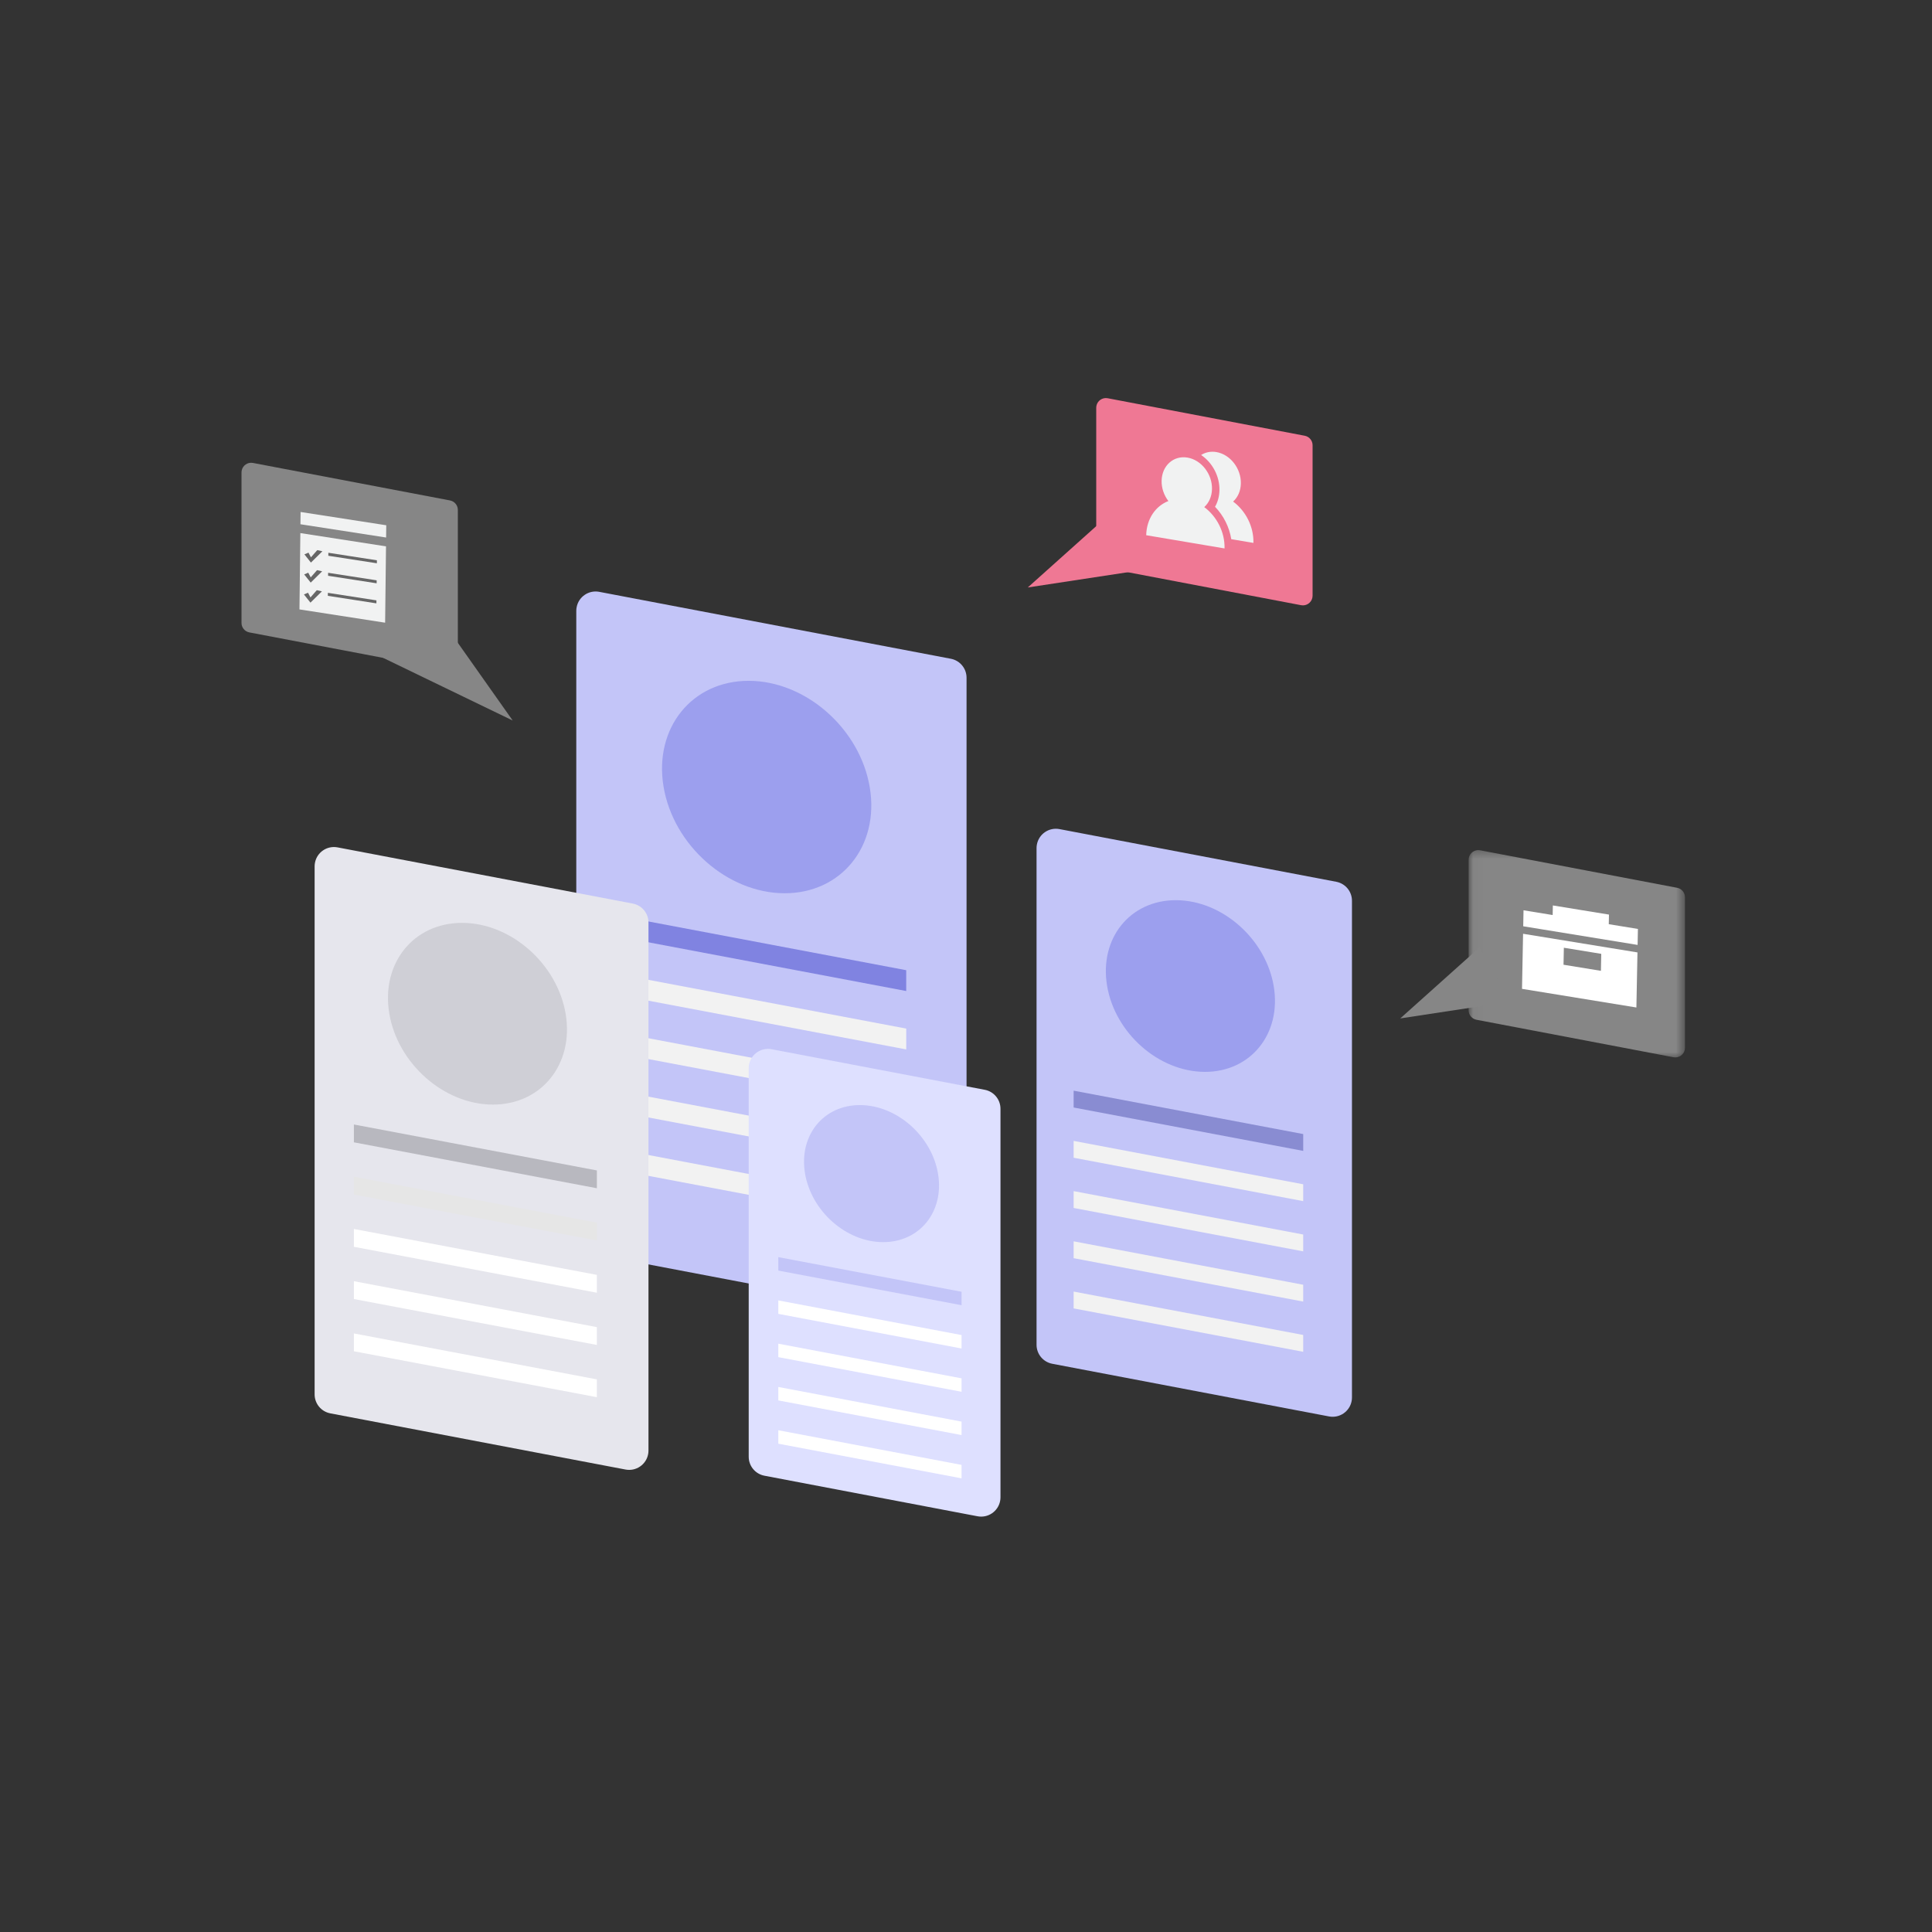 <?xml version="1.0" encoding="UTF-8"?>
<svg width="200px" height="200px" viewBox="0 0 200 200" version="1.1" xmlns="http://www.w3.org/2000/svg" xmlns:xlink="http://www.w3.org/1999/xlink">
    <rect x="0" y="0" width="200" height="200" fill="#333333" stroke="none"/>
    <title>illust/b2b/space_make</title>
    <defs>
        <polygon id="path-1" points="0.032 0.38 22.428 0.38 22.428 22.256 0.032 22.256"></polygon>
    </defs>
    <g id="illust/b2b/space_make" stroke="none" stroke-width="1" fill="none" fill-rule="evenodd">
        <g id="Group-89" transform="translate(25, 40)">
            <path d="M34.657,23.231 L34.657,89.471 L34.657,89.471 L75.057,97.159 L75.057,30.159 C75.057,29.198 74.375,28.373 73.431,28.194 L37.031,21.266 C35.946,21.06 34.899,21.772 34.693,22.857 C34.669,22.98 34.657,23.105 34.657,23.231 Z" id="Fill-1" fill="#C3C5F8"></path>
            <polygon id="Fill-2" fill="#8083E1" points="39.409 54.877 39.409 57.034 68.812 62.591 68.812 60.435"></polygon>
            <polygon id="Fill-3" fill="#F2F2F2" points="39.409 60.92 39.409 63.078 68.812 68.635 68.812 66.479"></polygon>
            <polygon id="Fill-4" fill="#F2F2F2" points="39.409 66.965 39.409 69.123 68.812 74.681 68.812 72.524"></polygon>
            <polygon id="Fill-5" fill="#F2F2F2" points="39.409 73.01 39.409 75.168 68.812 80.725 68.812 78.57"></polygon>
            <polygon id="Fill-6" fill="#F2F2F2" points="39.409 79.055 39.409 81.212 68.812 86.769 68.812 84.613"></polygon>
            <g id="Group-88" transform="translate(0, 0.416)">
                <path d="M52.54,30.062 C58.434,30.087 64.032,35.031 65.041,41.102 C66.049,47.175 62.086,52.078 56.191,52.053 C50.295,52.029 44.698,47.084 43.69,41.011 C42.681,34.94 46.643,30.038 52.54,30.062" id="Fill-7" fill="#9C9FEE"></path>
                <path d="M7.569,49.269 L7.569,103.93 C7.569,104.89 8.252,105.715 9.196,105.894 L39.757,111.71 C40.842,111.917 41.889,111.204 42.095,110.119 C42.119,109.996 42.13,109.871 42.13,109.746 L42.13,55.085 C42.13,54.125 41.448,53.3 40.504,53.121 L9.943,47.304 C8.858,47.097 7.811,47.81 7.605,48.895 C7.581,49.018 7.569,49.143 7.569,49.269 Z" id="Fill-9" fill="#E6E6ED"></path>
                <polygon id="Fill-11" fill="#B8B8BF" points="11.634 75.991 11.634 77.837 36.788 82.591 36.788 80.747"></polygon>
                <polygon id="Fill-13" fill="#E6E6E6" points="11.634 81.397 11.634 83.242 36.788 87.997 36.788 86.153"></polygon>
                <polygon id="Fill-15" fill="#FFFFFF" points="11.634 86.805 11.634 88.652 36.788 93.405 36.788 91.56"></polygon>
                <polygon id="Fill-17" fill="#FFFFFF" points="11.634 92.213 11.634 94.059 36.788 98.813 36.788 96.968"></polygon>
                <polygon id="Fill-19" fill="#FFFFFF" points="11.634 97.621 11.634 99.466 36.788 104.221 36.788 102.376"></polygon>
                <path d="M22.867,55.119 C27.909,55.14 32.698,59.368 33.561,64.562 C34.423,69.758 31.034,73.953 25.991,73.931 C20.946,73.91 16.158,69.682 15.297,64.486 C14.433,59.291 17.822,55.098 22.867,55.119" id="Fill-21" fill="#CFCFD6"></path>
                <path d="M82.303,47.377 L82.303,98.796 C82.303,99.756 82.986,100.581 83.93,100.761 L112.582,106.213 C113.667,106.419 114.714,105.707 114.92,104.622 C114.944,104.499 114.955,104.373 114.955,104.248 L114.955,52.83 C114.955,51.869 114.273,51.044 113.329,50.865 L84.677,45.412 C83.592,45.206 82.545,45.918 82.339,47.003 C82.315,47.126 82.303,47.251 82.303,47.377 Z" id="Fill-23" fill="#C3C5F8"></path>
                <polygon id="Fill-25" fill="#898CD2" points="86.143 72.49 86.143 74.233 109.908 78.724 109.908 76.982"></polygon>
                <polygon id="Fill-27" fill="#F2F2F2" points="86.143 77.689 86.143 79.433 109.908 83.924 109.908 82.181"></polygon>
                <polygon id="Fill-29" fill="#F2F2F2" points="86.143 82.888 86.143 84.632 109.908 89.124 109.908 87.381"></polygon>
                <polygon id="Fill-31" fill="#F2F2F2" points="86.143 88.086 86.143 89.831 109.908 94.323 109.908 92.581"></polygon>
                <polygon id="Fill-33" fill="#F2F2F2" points="86.143 93.287 86.143 95.03 109.908 99.522 109.908 97.779"></polygon>
                <path d="M106.859,61.694 C107.673,66.602 104.471,70.564 99.707,70.544 C94.941,70.523 90.419,66.529 89.603,61.62 C88.788,56.712 91.989,52.752 96.756,52.771 C101.519,52.791 106.044,56.786 106.859,61.694 Z" id="Fill-35" fill="#9C9FEE"></path>
                <g id="Group-7" transform="translate(52.506, 67.748)">
                    <path d="M5.15143483e-14,2.417 L5.15143483e-14,42.637 C4.82199796e-14,43.597 0.683,44.422 1.626,44.601 L23.689,48.8 C24.774,49.007 25.821,48.294 26.028,47.209 C26.051,47.086 26.063,46.961 26.063,46.835 L26.063,6.615 C26.063,5.655 25.38,4.83 24.437,4.651 L2.374,0.452 C1.289,0.245 0.242,0.958 0.035,2.043 C0.012,2.166 5.14989833e-14,2.291 5.15143483e-14,2.417 Z" id="Fill-37" fill="#DEE0FF"></path>
                    <polygon id="Fill-39" fill="#C3C5F8" points="3.065 21.974 3.065 23.366 22.034 26.951 22.034 25.559"></polygon>
                    <polygon id="Fill-41" fill="#FFFFFF" points="3.065 26.455 3.065 27.846 22.034 31.432 22.034 30.041"></polygon>
                    <polygon id="Fill-43" fill="#FFFFFF" points="3.065 30.934 3.065 32.327 22.034 35.912 22.034 34.521"></polygon>
                    <polygon id="Fill-45" fill="#FFFFFF" points="3.065 35.414 3.065 36.807 22.034 40.393 22.034 39.001"></polygon>
                    <polygon id="Fill-47" fill="#FFFFFF" points="3.065 39.895 3.065 41.286 22.034 44.873 22.034 43.48"></polygon>
                    <path d="M11.536,6.234 C15.338,6.25 18.95,9.439 19.601,13.356 C20.251,17.274 17.695,20.437 13.892,20.421 C10.088,20.405 6.478,17.216 5.827,13.297 C5.177,9.38 7.733,6.218 11.536,6.234" id="Fill-49" fill="#C3C5F8"></path>
                </g>
                <g id="Group-53" transform="translate(127, 47)">
                    <mask id="mask-2" fill="white">
                        <use xlink:href="#path-1"></use>
                    </mask>
                    <g id="Clip-52"></g>
                    <path d="M0.032,1.588 L0.032,17.167 C0.032,17.647 0.374,18.06 0.845,18.15 L21.241,22.03 C21.784,22.133 22.308,21.777 22.411,21.235 C22.422,21.173 22.428,21.11 22.428,21.048 L22.428,5.47 C22.428,4.989 22.087,4.577 21.615,4.487 L1.219,0.606 C0.677,0.503 0.153,0.859 0.05,1.401 C0.038,1.463 0.032,1.525 0.032,1.588 Z" id="Fill-51" fill="#868686" mask="url(#mask-2)"></path>
                </g>
                <polyline id="Fill-54" fill="#868686" points="128.143 57.676 119.952 65.012 131.348 63.276"></polyline>
                <polygon id="Fill-56" fill="#868686" points="141.02 58.251 140.981 60.242 136.596 59.528 136.635 57.536"></polygon>
                <path d="M140.727,60.084 L140.761,58.325 L136.89,57.694 L136.855,59.453 L140.727,60.084 L140.727,60.084 Z M132.668,56.248 L144.51,58.178 L144.399,63.879 L132.558,61.95 L132.668,56.248 Z" id="Fill-58" fill="#FFFFFF"></path>
                <polygon id="Fill-60" fill="#FFFFFF" points="141.56 54.262 141.54 55.256 144.557 55.747 144.524 57.402 132.683 55.472 132.715 53.817 135.732 54.308 135.751 53.315"></polygon>
                <path d="M88.482,1.793 L88.482,18.198 L88.482,18.198 L109.691,22.234 C110.233,22.337 110.757,21.981 110.86,21.438 C110.872,21.376 110.878,21.314 110.878,21.251 L110.878,5.674 C110.878,5.194 110.536,4.781 110.065,4.692 L89.669,0.81 C89.126,0.707 88.602,1.063 88.499,1.606 C88.488,1.667 88.482,1.73 88.482,1.793 Z" id="Fill-62" fill="#EF7894"></path>
                <polyline id="Fill-64" fill="#EF7894" points="89.586 13.062 81.395 20.398 92.791 18.662"></polyline>
                <path d="M103.453,9.649 C103.493,8.086 102.357,6.624 100.918,6.381 C100.329,6.282 99.784,6.404 99.339,6.685 C100.493,7.461 101.274,8.872 101.237,10.353 C101.221,10.976 101.063,11.556 100.779,12.044 C101.665,12.959 102.259,14.145 102.461,15.399 L104.754,15.786 C104.797,14.081 103.94,12.458 102.653,11.506 C103.13,11.073 103.434,10.422 103.453,9.649 M99.663,12.079 C100.951,13.031 101.807,14.656 101.765,16.358 L93.654,14.989 C93.697,13.287 94.627,11.963 95.951,11.452 C95.5,10.863 95.231,10.115 95.25,9.342 C95.289,7.781 96.487,6.711 97.928,6.953 C99.368,7.197 100.504,8.661 100.465,10.222 C100.446,10.995 100.14,11.646 99.663,12.079" id="Fill-66" fill="#F1F2F2"></path>
                <path d="M0,8.49 L0,24.069 C0,24.549 0.342,24.961 0.813,25.051 L22.396,29.157 L22.396,29.157 L22.396,12.372 C22.396,11.892 22.055,11.479 21.583,11.389 L1.187,7.507 C0.645,7.404 0.121,7.76 0.018,8.303 C0.006,8.364 0,8.427 0,8.49 Z" id="Fill-68" fill="#868686"></path>
                <polyline id="Fill-70" fill="#868686" points="20.543 23.505 28.073 34.172 12.624 26.701"></polyline>
                <polygon id="Fill-72" fill="#F1F2F2" points="14.96 16.143 14.868 24.045 6 22.67 6.092 14.768"></polygon>
                <polygon id="Fill-74" fill="#F1F2F2" points="14.985 13.959 14.97 15.228 6.102 13.854 6.116 12.584"></polygon>
                <polygon id="Fill-76" fill="#666666" points="7.14 21.428 7.796 20.679 8.327 20.799 7.138 21.97 6.464 21.12 6.885 20.941"></polygon>
                <polygon id="Fill-78" fill="#666666" points="7.165 19.353 7.82 18.606 8.351 18.724 7.163 19.895 6.489 19.047 6.91 18.868"></polygon>
                <polygon id="Fill-80" fill="#666666" points="8.939 21.265 8.942 20.954 13.968 21.733 13.965 22.044"></polygon>
                <polygon id="Fill-82" fill="#666666" points="7.189 17.277 7.845 16.531 8.376 16.65 7.187 17.822 6.513 16.972 6.934 16.793"></polygon>
                <polygon id="Fill-84" fill="#666666" points="8.963 19.189 8.966 18.879 13.993 19.659 13.989 19.968"></polygon>
                <polygon id="Fill-86" fill="#666666" points="8.991 16.806 14.017 17.585 14.013 17.895 8.988 17.117"></polygon>
            </g>
        </g>
    </g>
</svg>